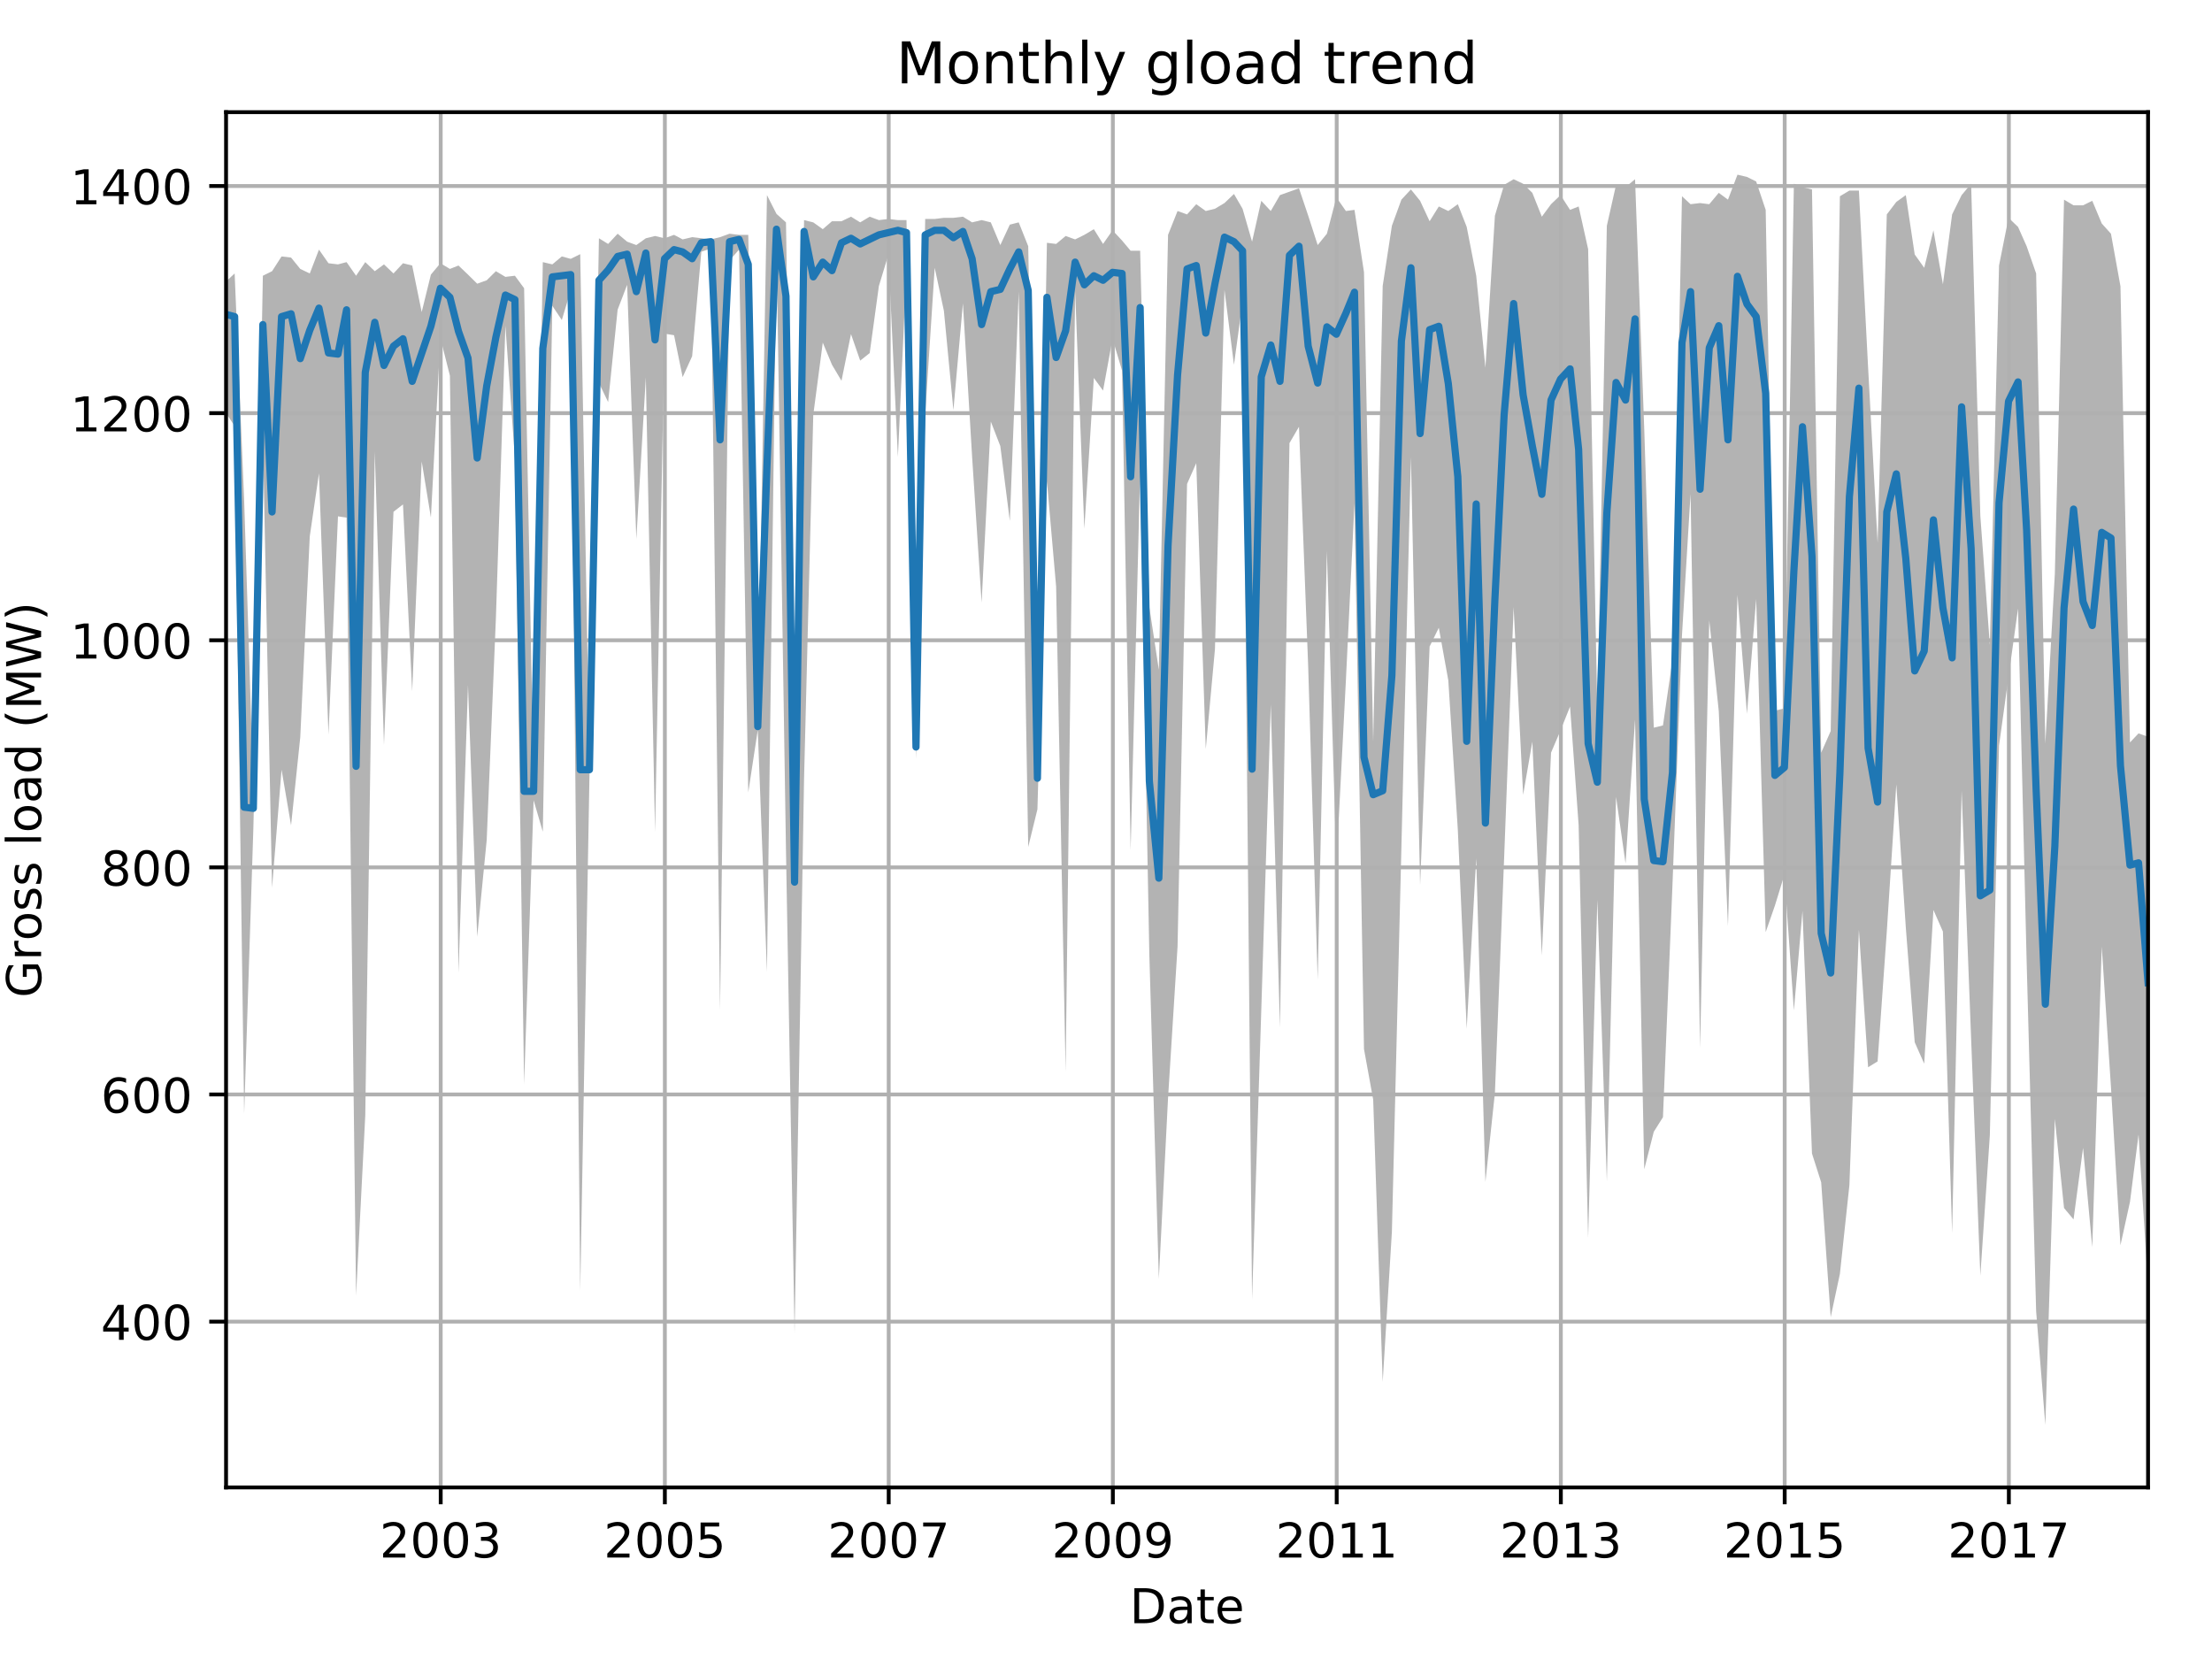 <?xml version="1.0" encoding="utf-8" standalone="no"?>
<!DOCTYPE svg PUBLIC "-//W3C//DTD SVG 1.1//EN"
  "http://www.w3.org/Graphics/SVG/1.1/DTD/svg11.dtd">
<!-- Created with matplotlib (http://matplotlib.org/) -->
<svg height="345.6pt" version="1.1" viewBox="0 0 460.8 345.6" width="460.8pt" xmlns="http://www.w3.org/2000/svg" xmlns:xlink="http://www.w3.org/1999/xlink">
 <defs>
  <style type="text/css">
*{stroke-linecap:butt;stroke-linejoin:round;}
  </style>
 </defs>
 <g id="figure_1">
  <g id="patch_1">
   <path d="M 0 345.6 
L 460.8 345.6 
L 460.8 0 
L 0 0 
z
" style="fill:none;"/>
  </g>
  <g id="axes_1">
   <g id="patch_2">
    <path d="M 47.092 309.863 
L 447.48 309.863 
L 447.48 23.365 
L 47.092 23.365 
z
" style="fill:none;"/>
   </g>
   <g id="PolyCollection_1">
    <path clip-path="url(#p72969f4c2b)" d="M 47.092 58.624 
L 47.092 86.065 
L 48.881 88.756 
L 50.861 232.023 
L 52.777 172.647 
L 54.758 91.122 
L 56.674 184.948 
L 58.654 160.345 
L 60.634 171.937 
L 62.551 153.574 
L 64.531 111.732 
L 66.447 98.603 
L 68.428 153.012 
L 70.408 107.563 
L 72.196 107.829 
L 74.177 269.873 
L 76.093 232.349 
L 78.073 94.108 
L 79.989 155.171 
L 81.97 106.617 
L 83.95 105.079 
L 85.866 144.023 
L 87.846 96.119 
L 89.763 107.799 
L 91.743 70.423 
L 93.723 78.259 
L 95.512 202.69 
L 97.492 142.722 
L 99.408 195.12 
L 101.389 175.012 
L 103.305 128.765 
L 105.285 67.85 
L 107.265 95.498 
L 109.182 225.873 
L 111.162 166.703 
L 113.078 173.268 
L 115.059 63.71 
L 117.039 66.667 
L 118.891 60.487 
L 120.871 268.927 
L 122.788 162.12 
L 124.768 79.767 
L 126.684 83.759 
L 128.665 64.509 
L 130.645 59.334 
L 132.561 112.294 
L 134.541 78.614 
L 136.458 173.356 
L 138.438 69.506 
L 140.418 69.831 
L 142.207 78.555 
L 144.187 74.208 
L 146.103 52.444 
L 148.083 51.764 
L 150 210.496 
L 151.98 54.248 
L 153.96 52.001 
L 155.877 165.077 
L 157.857 152.066 
L 159.773 202.453 
L 161.753 50.936 
L 163.734 177.141 
L 165.522 277.679 
L 167.502 162.12 
L 169.419 86.42 
L 171.399 71.369 
L 173.315 75.982 
L 175.296 79.323 
L 177.276 69.595 
L 179.192 75.124 
L 181.172 73.557 
L 183.089 59.571 
L 185.069 53.065 
L 187.049 95.173 
L 188.838 55.904 
L 190.818 158.098 
L 192.734 86.361 
L 194.714 55.786 
L 196.631 64.745 
L 198.611 85.444 
L 200.591 63.208 
L 202.508 95.143 
L 204.488 125.541 
L 206.404 87.81 
L 208.384 92.926 
L 210.365 108.539 
L 212.217 60.724 
L 214.197 176.432 
L 216.114 168.595 
L 218.094 100.259 
L 220.01 122.2 
L 221.99 223.271 
L 223.971 60.635 
L 225.887 110.165 
L 227.867 78.732 
L 229.784 81.364 
L 231.764 70.571 
L 233.744 77.194 
L 235.533 177.141 
L 237.513 98.219 
L 239.429 198.905 
L 241.409 266.413 
L 243.326 228.711 
L 245.306 197.19 
L 247.286 100.821 
L 249.202 96.474 
L 251.183 156.058 
L 253.099 135.211 
L 255.079 60.399 
L 257.059 75.982 
L 258.848 62.882 
L 260.828 270.671 
L 262.745 210.496 
L 264.725 146.743 
L 266.641 214.104 
L 268.621 92.305 
L 270.602 88.904 
L 272.518 138.818 
L 274.498 204.08 
L 276.415 114.748 
L 278.395 180.069 
L 280.375 141.716 
L 282.164 104.872 
L 284.144 218.539 
L 286.06 229.066 
L 288.04 287.852 
L 289.957 256.626 
L 291.937 176.52 
L 293.917 95.173 
L 295.833 184.356 
L 297.814 134.679 
L 299.73 130.775 
L 301.71 141.746 
L 303.69 172.854 
L 305.543 214.281 
L 307.523 178.797 
L 309.439 246.217 
L 311.42 227.647 
L 313.336 178.768 
L 315.316 126.488 
L 317.296 165.579 
L 319.213 154.491 
L 321.193 199.053 
L 323.109 156.797 
L 325.09 152.155 
L 327.07 147.187 
L 328.858 171.878 
L 330.839 257.897 
L 332.755 187.432 
L 334.735 246.069 
L 336.652 165.993 
L 338.632 179.862 
L 340.612 149.907 
L 342.528 243.585 
L 344.509 235.779 
L 346.425 232.733 
L 348.405 184.356 
L 350.385 132.343 
L 352.174 102.891 
L 354.154 218.303 
L 356.07 129.238 
L 358.051 148.133 
L 359.967 192.932 
L 361.947 123.915 
L 363.927 148.695 
L 365.844 124.773 
L 367.824 194.174 
L 369.74 188.674 
L 371.721 182.227 
L 373.701 210.496 
L 375.489 189.768 
L 377.47 240.303 
L 379.386 246.306 
L 381.366 274.368 
L 383.283 265.378 
L 385.263 246.897 
L 387.243 193.7 
L 389.159 222.324 
L 391.14 221.112 
L 393.056 194.026 
L 395.036 163.391 
L 397.016 193.227 
L 398.869 217.12 
L 400.849 221.585 
L 402.765 189.561 
L 404.746 194.055 
L 406.662 256.862 
L 408.642 164.692 
L 410.622 216.41 
L 412.539 265.733 
L 414.519 236.518 
L 416.435 155.319 
L 418.415 140.977 
L 420.396 126.754 
L 422.184 200.206 
L 424.165 273.155 
L 426.081 296.841 
L 428.061 233.088 
L 429.977 251.658 
L 431.958 254.023 
L 433.938 239.12 
L 435.854 259.819 
L 437.834 197.219 
L 439.751 226.435 
L 441.731 259.405 
L 443.711 250.386 
L 445.5 236.34 
L 447.48 268.04 
L 447.48 153.485 
L 447.48 153.485 
L 445.5 152.775 
L 443.711 154.668 
L 441.731 59.63 
L 439.751 48.689 
L 437.834 46.56 
L 435.854 41.829 
L 433.938 42.775 
L 431.958 42.775 
L 429.977 41.592 
L 428.061 119.539 
L 426.081 154.905 
L 424.165 56.968 
L 422.184 51.291 
L 420.396 47.269 
L 418.415 45.377 
L 416.435 55.313 
L 414.519 134.324 
L 412.539 107.474 
L 410.622 38.28 
L 408.642 40.646 
L 406.662 44.667 
L 404.746 59.216 
L 402.765 47.979 
L 400.849 55.786 
L 398.869 53.006 
L 397.016 40.646 
L 395.036 42.065 
L 393.056 44.667 
L 391.14 113.063 
L 389.159 76.544 
L 387.243 39.7 
L 385.263 39.7 
L 383.283 40.882 
L 381.366 152.302 
L 379.386 156.797 
L 377.47 39.463 
L 375.489 38.99 
L 373.701 38.28 
L 371.721 147.571 
L 369.74 148.044 
L 367.824 43.721 
L 365.844 37.807 
L 363.927 36.861 
L 361.947 36.388 
L 359.967 41.592 
L 358.051 40.173 
L 356.07 42.538 
L 354.154 42.302 
L 352.174 42.538 
L 350.385 40.882 
L 348.405 137.517 
L 346.425 151.12 
L 344.509 151.593 
L 342.528 89.407 
L 340.612 37.334 
L 338.632 38.99 
L 336.652 38.517 
L 334.735 47.033 
L 332.755 148.281 
L 330.839 51.912 
L 328.858 43.011 
L 327.07 43.721 
L 325.09 40.646 
L 323.109 42.538 
L 321.193 45.14 
L 319.213 40.173 
L 317.296 38.28 
L 315.316 37.334 
L 313.336 38.517 
L 311.42 44.904 
L 309.439 76.603 
L 307.523 57.442 
L 305.543 47.269 
L 303.69 42.538 
L 301.71 43.958 
L 299.73 43.011 
L 297.814 46.087 
L 295.833 41.829 
L 293.917 39.463 
L 291.937 41.592 
L 289.957 47.033 
L 288.04 59.571 
L 286.06 154.431 
L 284.144 56.702 
L 282.164 43.721 
L 280.375 43.958 
L 278.395 41.119 
L 276.415 48.689 
L 274.498 51.054 
L 272.518 44.904 
L 270.602 39.226 
L 268.621 39.936 
L 266.641 40.646 
L 264.725 43.958 
L 262.745 41.829 
L 260.828 50.345 
L 258.848 43.485 
L 257.059 40.409 
L 255.079 42.302 
L 253.099 43.485 
L 251.183 43.958 
L 249.202 42.538 
L 247.286 44.667 
L 245.306 43.958 
L 243.326 48.925 
L 241.409 139.528 
L 239.429 126.517 
L 237.513 52.237 
L 235.533 52.237 
L 233.744 50.108 
L 231.764 47.979 
L 229.784 50.818 
L 227.867 47.743 
L 225.887 48.925 
L 223.971 49.872 
L 221.99 49.162 
L 220.01 50.818 
L 218.094 50.581 
L 216.114 155.644 
L 214.197 51.291 
L 212.217 46.323 
L 210.365 46.796 
L 208.384 51.054 
L 206.404 46.323 
L 204.488 45.85 
L 202.508 46.323 
L 200.591 45.14 
L 198.611 45.377 
L 196.631 45.377 
L 194.714 45.614 
L 192.734 45.614 
L 190.818 153.13 
L 188.838 45.85 
L 187.049 45.85 
L 185.069 45.614 
L 183.089 45.85 
L 181.172 45.14 
L 179.192 46.323 
L 177.276 45.14 
L 175.296 46.087 
L 173.315 46.087 
L 171.399 47.743 
L 169.419 46.323 
L 167.502 45.85 
L 165.522 154.905 
L 163.734 46.323 
L 161.753 44.549 
L 159.773 40.646 
L 157.857 150.646 
L 155.877 48.925 
L 153.96 48.925 
L 151.98 48.689 
L 150 49.399 
L 148.083 49.872 
L 146.103 49.635 
L 144.187 49.399 
L 142.207 49.872 
L 140.418 48.925 
L 138.438 49.635 
L 136.458 49.162 
L 134.541 49.635 
L 132.561 51.054 
L 130.645 50.345 
L 128.665 48.689 
L 126.684 50.818 
L 124.768 49.635 
L 122.788 158.571 
L 120.871 52.947 
L 118.891 53.923 
L 117.039 53.42 
L 115.059 55.076 
L 113.078 54.603 
L 111.162 162.977 
L 109.182 60.044 
L 107.265 57.442 
L 105.285 57.678 
L 103.305 56.495 
L 101.389 58.388 
L 99.408 59.098 
L 97.492 57.205 
L 95.512 55.313 
L 93.723 56.022 
L 91.743 54.839 
L 89.763 57.205 
L 87.846 65.012 
L 85.866 55.313 
L 83.95 54.839 
L 81.97 56.968 
L 79.989 55.076 
L 78.073 56.495 
L 76.093 54.603 
L 74.177 57.442 
L 72.196 54.603 
L 70.408 55.076 
L 68.428 54.839 
L 66.447 52.001 
L 64.531 56.968 
L 62.551 56.022 
L 60.634 53.657 
L 58.654 53.42 
L 56.674 56.495 
L 54.758 57.442 
L 52.777 164.13 
L 50.861 104.281 
L 48.881 56.968 
L 47.092 58.624 
z
" style="fill:#808080;fill-opacity:0.6;"/>
   </g>
   <g id="matplotlib.axis_1">
    <g id="xtick_1">
     <g id="line2d_1">
      <path clip-path="url(#p72969f4c2b)" d="M 91.807 309.863 
L 91.807 23.365 
" style="fill:none;stroke:#b0b0b0;stroke-linecap:square;stroke-width:0.8;"/>
     </g>
     <g id="line2d_2">
      <defs>
       <path d="M 0 0 
L 0 3.5 
" id="mf5125b8029" style="stroke:#000000;stroke-width:0.8;"/>
      </defs>
      <g>
       <use style="stroke:#000000;stroke-width:0.8;" x="91.807" xlink:href="#mf5125b8029" y="309.863"/>
      </g>
     </g>
     <g id="text_1">
      <!-- 2003 -->
      <defs>
       <path d="M 19.188 8.297 
L 53.609 8.297 
L 53.609 0 
L 7.328 0 
L 7.328 8.297 
Q 12.938 14.109 22.625 23.891 
Q 32.328 33.688 34.812 36.531 
Q 39.547 41.844 41.422 45.531 
Q 43.312 49.219 43.312 52.781 
Q 43.312 58.594 39.234 62.25 
Q 35.156 65.922 28.609 65.922 
Q 23.969 65.922 18.812 64.312 
Q 13.672 62.703 7.812 59.422 
L 7.812 69.391 
Q 13.766 71.781 18.938 73 
Q 24.125 74.219 28.422 74.219 
Q 39.75 74.219 46.484 68.547 
Q 53.219 62.891 53.219 53.422 
Q 53.219 48.922 51.531 44.891 
Q 49.859 40.875 45.406 35.406 
Q 44.188 33.984 37.641 27.219 
Q 31.109 20.453 19.188 8.297 
z
" id="DejaVuSans-32"/>
       <path d="M 31.781 66.406 
Q 24.172 66.406 20.328 58.906 
Q 16.5 51.422 16.5 36.375 
Q 16.5 21.391 20.328 13.891 
Q 24.172 6.391 31.781 6.391 
Q 39.453 6.391 43.281 13.891 
Q 47.125 21.391 47.125 36.375 
Q 47.125 51.422 43.281 58.906 
Q 39.453 66.406 31.781 66.406 
z
M 31.781 74.219 
Q 44.047 74.219 50.516 64.516 
Q 56.984 54.828 56.984 36.375 
Q 56.984 17.969 50.516 8.266 
Q 44.047 -1.422 31.781 -1.422 
Q 19.531 -1.422 13.062 8.266 
Q 6.594 17.969 6.594 36.375 
Q 6.594 54.828 13.062 64.516 
Q 19.531 74.219 31.781 74.219 
z
" id="DejaVuSans-30"/>
       <path d="M 40.578 39.312 
Q 47.656 37.797 51.625 33 
Q 55.609 28.219 55.609 21.188 
Q 55.609 10.406 48.188 4.484 
Q 40.766 -1.422 27.094 -1.422 
Q 22.516 -1.422 17.656 -0.516 
Q 12.797 0.391 7.625 2.203 
L 7.625 11.719 
Q 11.719 9.328 16.594 8.109 
Q 21.484 6.891 26.812 6.891 
Q 36.078 6.891 40.938 10.547 
Q 45.797 14.203 45.797 21.188 
Q 45.797 27.641 41.281 31.266 
Q 36.766 34.906 28.719 34.906 
L 20.219 34.906 
L 20.219 43.016 
L 29.109 43.016 
Q 36.375 43.016 40.234 45.922 
Q 44.094 48.828 44.094 54.297 
Q 44.094 59.906 40.109 62.906 
Q 36.141 65.922 28.719 65.922 
Q 24.656 65.922 20.016 65.031 
Q 15.375 64.156 9.812 62.312 
L 9.812 71.094 
Q 15.438 72.656 20.344 73.438 
Q 25.25 74.219 29.594 74.219 
Q 40.828 74.219 47.359 69.109 
Q 53.906 64.016 53.906 55.328 
Q 53.906 49.266 50.438 45.094 
Q 46.969 40.922 40.578 39.312 
z
" id="DejaVuSans-33"/>
      </defs>
      <g transform="translate(79.082 324.462)scale(0.1 -0.1)">
       <use xlink:href="#DejaVuSans-32"/>
       <use x="63.623" xlink:href="#DejaVuSans-30"/>
       <use x="127.246" xlink:href="#DejaVuSans-30"/>
       <use x="190.869" xlink:href="#DejaVuSans-33"/>
      </g>
     </g>
    </g>
    <g id="xtick_2">
     <g id="line2d_3">
      <path clip-path="url(#p72969f4c2b)" d="M 138.502 309.863 
L 138.502 23.365 
" style="fill:none;stroke:#b0b0b0;stroke-linecap:square;stroke-width:0.8;"/>
     </g>
     <g id="line2d_4">
      <g>
       <use style="stroke:#000000;stroke-width:0.8;" x="138.502" xlink:href="#mf5125b8029" y="309.863"/>
      </g>
     </g>
     <g id="text_2">
      <!-- 2005 -->
      <defs>
       <path d="M 10.797 72.906 
L 49.516 72.906 
L 49.516 64.594 
L 19.828 64.594 
L 19.828 46.734 
Q 21.969 47.469 24.109 47.828 
Q 26.266 48.188 28.422 48.188 
Q 40.625 48.188 47.75 41.5 
Q 54.891 34.812 54.891 23.391 
Q 54.891 11.625 47.562 5.094 
Q 40.234 -1.422 26.906 -1.422 
Q 22.312 -1.422 17.547 -0.641 
Q 12.797 0.141 7.719 1.703 
L 7.719 11.625 
Q 12.109 9.234 16.797 8.062 
Q 21.484 6.891 26.703 6.891 
Q 35.156 6.891 40.078 11.328 
Q 45.016 15.766 45.016 23.391 
Q 45.016 31 40.078 35.438 
Q 35.156 39.891 26.703 39.891 
Q 22.75 39.891 18.812 39.016 
Q 14.891 38.141 10.797 36.281 
z
" id="DejaVuSans-35"/>
      </defs>
      <g transform="translate(125.777 324.462)scale(0.1 -0.1)">
       <use xlink:href="#DejaVuSans-32"/>
       <use x="63.623" xlink:href="#DejaVuSans-30"/>
       <use x="127.246" xlink:href="#DejaVuSans-30"/>
       <use x="190.869" xlink:href="#DejaVuSans-35"/>
      </g>
     </g>
    </g>
    <g id="xtick_3">
     <g id="line2d_5">
      <path clip-path="url(#p72969f4c2b)" d="M 185.133 309.863 
L 185.133 23.365 
" style="fill:none;stroke:#b0b0b0;stroke-linecap:square;stroke-width:0.8;"/>
     </g>
     <g id="line2d_6">
      <g>
       <use style="stroke:#000000;stroke-width:0.8;" x="185.133" xlink:href="#mf5125b8029" y="309.863"/>
      </g>
     </g>
     <g id="text_3">
      <!-- 2007 -->
      <defs>
       <path d="M 8.203 72.906 
L 55.078 72.906 
L 55.078 68.703 
L 28.609 0 
L 18.312 0 
L 43.219 64.594 
L 8.203 64.594 
z
" id="DejaVuSans-37"/>
      </defs>
      <g transform="translate(172.408 324.462)scale(0.1 -0.1)">
       <use xlink:href="#DejaVuSans-32"/>
       <use x="63.623" xlink:href="#DejaVuSans-30"/>
       <use x="127.246" xlink:href="#DejaVuSans-30"/>
       <use x="190.869" xlink:href="#DejaVuSans-37"/>
      </g>
     </g>
    </g>
    <g id="xtick_4">
     <g id="line2d_7">
      <path clip-path="url(#p72969f4c2b)" d="M 231.828 309.863 
L 231.828 23.365 
" style="fill:none;stroke:#b0b0b0;stroke-linecap:square;stroke-width:0.8;"/>
     </g>
     <g id="line2d_8">
      <g>
       <use style="stroke:#000000;stroke-width:0.8;" x="231.828" xlink:href="#mf5125b8029" y="309.863"/>
      </g>
     </g>
     <g id="text_4">
      <!-- 2009 -->
      <defs>
       <path d="M 10.984 1.516 
L 10.984 10.5 
Q 14.703 8.734 18.5 7.812 
Q 22.312 6.891 25.984 6.891 
Q 35.75 6.891 40.891 13.453 
Q 46.047 20.016 46.781 33.406 
Q 43.953 29.203 39.594 26.953 
Q 35.25 24.703 29.984 24.703 
Q 19.047 24.703 12.672 31.312 
Q 6.297 37.938 6.297 49.422 
Q 6.297 60.641 12.938 67.422 
Q 19.578 74.219 30.609 74.219 
Q 43.266 74.219 49.922 64.516 
Q 56.594 54.828 56.594 36.375 
Q 56.594 19.141 48.406 8.859 
Q 40.234 -1.422 26.422 -1.422 
Q 22.703 -1.422 18.891 -0.688 
Q 15.094 0.047 10.984 1.516 
z
M 30.609 32.422 
Q 37.25 32.422 41.125 36.953 
Q 45.016 41.5 45.016 49.422 
Q 45.016 57.281 41.125 61.844 
Q 37.25 66.406 30.609 66.406 
Q 23.969 66.406 20.094 61.844 
Q 16.219 57.281 16.219 49.422 
Q 16.219 41.5 20.094 36.953 
Q 23.969 32.422 30.609 32.422 
z
" id="DejaVuSans-39"/>
      </defs>
      <g transform="translate(219.103 324.462)scale(0.1 -0.1)">
       <use xlink:href="#DejaVuSans-32"/>
       <use x="63.623" xlink:href="#DejaVuSans-30"/>
       <use x="127.246" xlink:href="#DejaVuSans-30"/>
       <use x="190.869" xlink:href="#DejaVuSans-39"/>
      </g>
     </g>
    </g>
    <g id="xtick_5">
     <g id="line2d_9">
      <path clip-path="url(#p72969f4c2b)" d="M 278.459 309.863 
L 278.459 23.365 
" style="fill:none;stroke:#b0b0b0;stroke-linecap:square;stroke-width:0.8;"/>
     </g>
     <g id="line2d_10">
      <g>
       <use style="stroke:#000000;stroke-width:0.8;" x="278.459" xlink:href="#mf5125b8029" y="309.863"/>
      </g>
     </g>
     <g id="text_5">
      <!-- 2011 -->
      <defs>
       <path d="M 12.406 8.297 
L 28.516 8.297 
L 28.516 63.922 
L 10.984 60.406 
L 10.984 69.391 
L 28.422 72.906 
L 38.281 72.906 
L 38.281 8.297 
L 54.391 8.297 
L 54.391 0 
L 12.406 0 
z
" id="DejaVuSans-31"/>
      </defs>
      <g transform="translate(265.734 324.462)scale(0.1 -0.1)">
       <use xlink:href="#DejaVuSans-32"/>
       <use x="63.623" xlink:href="#DejaVuSans-30"/>
       <use x="127.246" xlink:href="#DejaVuSans-31"/>
       <use x="190.869" xlink:href="#DejaVuSans-31"/>
      </g>
     </g>
    </g>
    <g id="xtick_6">
     <g id="line2d_11">
      <path clip-path="url(#p72969f4c2b)" d="M 325.153 309.863 
L 325.153 23.365 
" style="fill:none;stroke:#b0b0b0;stroke-linecap:square;stroke-width:0.8;"/>
     </g>
     <g id="line2d_12">
      <g>
       <use style="stroke:#000000;stroke-width:0.8;" x="325.153" xlink:href="#mf5125b8029" y="309.863"/>
      </g>
     </g>
     <g id="text_6">
      <!-- 2013 -->
      <g transform="translate(312.428 324.462)scale(0.1 -0.1)">
       <use xlink:href="#DejaVuSans-32"/>
       <use x="63.623" xlink:href="#DejaVuSans-30"/>
       <use x="127.246" xlink:href="#DejaVuSans-31"/>
       <use x="190.869" xlink:href="#DejaVuSans-33"/>
      </g>
     </g>
    </g>
    <g id="xtick_7">
     <g id="line2d_13">
      <path clip-path="url(#p72969f4c2b)" d="M 371.784 309.863 
L 371.784 23.365 
" style="fill:none;stroke:#b0b0b0;stroke-linecap:square;stroke-width:0.8;"/>
     </g>
     <g id="line2d_14">
      <g>
       <use style="stroke:#000000;stroke-width:0.8;" x="371.784" xlink:href="#mf5125b8029" y="309.863"/>
      </g>
     </g>
     <g id="text_7">
      <!-- 2015 -->
      <g transform="translate(359.059 324.462)scale(0.1 -0.1)">
       <use xlink:href="#DejaVuSans-32"/>
       <use x="63.623" xlink:href="#DejaVuSans-30"/>
       <use x="127.246" xlink:href="#DejaVuSans-31"/>
       <use x="190.869" xlink:href="#DejaVuSans-35"/>
      </g>
     </g>
    </g>
    <g id="xtick_8">
     <g id="line2d_15">
      <path clip-path="url(#p72969f4c2b)" d="M 418.479 309.863 
L 418.479 23.365 
" style="fill:none;stroke:#b0b0b0;stroke-linecap:square;stroke-width:0.8;"/>
     </g>
     <g id="line2d_16">
      <g>
       <use style="stroke:#000000;stroke-width:0.8;" x="418.479" xlink:href="#mf5125b8029" y="309.863"/>
      </g>
     </g>
     <g id="text_8">
      <!-- 2017 -->
      <g transform="translate(405.754 324.462)scale(0.1 -0.1)">
       <use xlink:href="#DejaVuSans-32"/>
       <use x="63.623" xlink:href="#DejaVuSans-30"/>
       <use x="127.246" xlink:href="#DejaVuSans-31"/>
       <use x="190.869" xlink:href="#DejaVuSans-37"/>
      </g>
     </g>
    </g>
    <g id="text_9">
     <!-- Date -->
     <defs>
      <path d="M 19.672 64.797 
L 19.672 8.109 
L 31.594 8.109 
Q 46.688 8.109 53.688 14.938 
Q 60.688 21.781 60.688 36.531 
Q 60.688 51.172 53.688 57.984 
Q 46.688 64.797 31.594 64.797 
z
M 9.812 72.906 
L 30.078 72.906 
Q 51.266 72.906 61.172 64.094 
Q 71.094 55.281 71.094 36.531 
Q 71.094 17.672 61.125 8.828 
Q 51.172 0 30.078 0 
L 9.812 0 
z
" id="DejaVuSans-44"/>
      <path d="M 34.281 27.484 
Q 23.391 27.484 19.188 25 
Q 14.984 22.516 14.984 16.5 
Q 14.984 11.719 18.141 8.906 
Q 21.297 6.109 26.703 6.109 
Q 34.188 6.109 38.703 11.406 
Q 43.219 16.703 43.219 25.484 
L 43.219 27.484 
z
M 52.203 31.203 
L 52.203 0 
L 43.219 0 
L 43.219 8.297 
Q 40.141 3.328 35.547 0.953 
Q 30.953 -1.422 24.312 -1.422 
Q 15.922 -1.422 10.953 3.297 
Q 6 8.016 6 15.922 
Q 6 25.141 12.172 29.828 
Q 18.359 34.516 30.609 34.516 
L 43.219 34.516 
L 43.219 35.406 
Q 43.219 41.609 39.141 45 
Q 35.062 48.391 27.688 48.391 
Q 23 48.391 18.547 47.266 
Q 14.109 46.141 10.016 43.891 
L 10.016 52.203 
Q 14.938 54.109 19.578 55.047 
Q 24.219 56 28.609 56 
Q 40.484 56 46.344 49.844 
Q 52.203 43.703 52.203 31.203 
z
" id="DejaVuSans-61"/>
      <path d="M 18.312 70.219 
L 18.312 54.688 
L 36.812 54.688 
L 36.812 47.703 
L 18.312 47.703 
L 18.312 18.016 
Q 18.312 11.328 20.141 9.422 
Q 21.969 7.516 27.594 7.516 
L 36.812 7.516 
L 36.812 0 
L 27.594 0 
Q 17.188 0 13.234 3.875 
Q 9.281 7.766 9.281 18.016 
L 9.281 47.703 
L 2.688 47.703 
L 2.688 54.688 
L 9.281 54.688 
L 9.281 70.219 
z
" id="DejaVuSans-74"/>
      <path d="M 56.203 29.594 
L 56.203 25.203 
L 14.891 25.203 
Q 15.484 15.922 20.484 11.062 
Q 25.484 6.203 34.422 6.203 
Q 39.594 6.203 44.453 7.469 
Q 49.312 8.734 54.109 11.281 
L 54.109 2.781 
Q 49.266 0.734 44.188 -0.344 
Q 39.109 -1.422 33.891 -1.422 
Q 20.797 -1.422 13.156 6.188 
Q 5.516 13.812 5.516 26.812 
Q 5.516 40.234 12.766 48.109 
Q 20.016 56 32.328 56 
Q 43.359 56 49.781 48.891 
Q 56.203 41.797 56.203 29.594 
z
M 47.219 32.234 
Q 47.125 39.594 43.094 43.984 
Q 39.062 48.391 32.422 48.391 
Q 24.906 48.391 20.391 44.141 
Q 15.875 39.891 15.188 32.172 
z
" id="DejaVuSans-65"/>
     </defs>
     <g transform="translate(235.335 338.14)scale(0.1 -0.1)">
      <use xlink:href="#DejaVuSans-44"/>
      <use x="77.002" xlink:href="#DejaVuSans-61"/>
      <use x="138.281" xlink:href="#DejaVuSans-74"/>
      <use x="177.49" xlink:href="#DejaVuSans-65"/>
     </g>
    </g>
   </g>
   <g id="matplotlib.axis_2">
    <g id="ytick_1">
     <g id="line2d_17">
      <path clip-path="url(#p72969f4c2b)" d="M 47.092 275.314 
L 447.48 275.314 
" style="fill:none;stroke:#b0b0b0;stroke-linecap:square;stroke-width:0.8;"/>
     </g>
     <g id="line2d_18">
      <defs>
       <path d="M 0 0 
L -3.5 0 
" id="m0695dc6920" style="stroke:#000000;stroke-width:0.8;"/>
      </defs>
      <g>
       <use style="stroke:#000000;stroke-width:0.8;" x="47.092" xlink:href="#m0695dc6920" y="275.314"/>
      </g>
     </g>
     <g id="text_10">
      <!-- 400 -->
      <defs>
       <path d="M 37.797 64.312 
L 12.891 25.391 
L 37.797 25.391 
z
M 35.203 72.906 
L 47.609 72.906 
L 47.609 25.391 
L 58.016 25.391 
L 58.016 17.188 
L 47.609 17.188 
L 47.609 0 
L 37.797 0 
L 37.797 17.188 
L 4.891 17.188 
L 4.891 26.703 
z
" id="DejaVuSans-34"/>
      </defs>
      <g transform="translate(21.005 279.113)scale(0.1 -0.1)">
       <use xlink:href="#DejaVuSans-34"/>
       <use x="63.623" xlink:href="#DejaVuSans-30"/>
       <use x="127.246" xlink:href="#DejaVuSans-30"/>
      </g>
     </g>
    </g>
    <g id="ytick_2">
     <g id="line2d_19">
      <path clip-path="url(#p72969f4c2b)" d="M 47.092 228.002 
L 447.48 228.002 
" style="fill:none;stroke:#b0b0b0;stroke-linecap:square;stroke-width:0.8;"/>
     </g>
     <g id="line2d_20">
      <g>
       <use style="stroke:#000000;stroke-width:0.8;" x="47.092" xlink:href="#m0695dc6920" y="228.002"/>
      </g>
     </g>
     <g id="text_11">
      <!-- 600 -->
      <defs>
       <path d="M 33.016 40.375 
Q 26.375 40.375 22.484 35.828 
Q 18.609 31.297 18.609 23.391 
Q 18.609 15.531 22.484 10.953 
Q 26.375 6.391 33.016 6.391 
Q 39.656 6.391 43.531 10.953 
Q 47.406 15.531 47.406 23.391 
Q 47.406 31.297 43.531 35.828 
Q 39.656 40.375 33.016 40.375 
z
M 52.594 71.297 
L 52.594 62.312 
Q 48.875 64.062 45.094 64.984 
Q 41.312 65.922 37.594 65.922 
Q 27.828 65.922 22.672 59.328 
Q 17.531 52.734 16.797 39.406 
Q 19.672 43.656 24.016 45.922 
Q 28.375 48.188 33.594 48.188 
Q 44.578 48.188 50.953 41.516 
Q 57.328 34.859 57.328 23.391 
Q 57.328 12.156 50.688 5.359 
Q 44.047 -1.422 33.016 -1.422 
Q 20.359 -1.422 13.672 8.266 
Q 6.984 17.969 6.984 36.375 
Q 6.984 53.656 15.188 63.938 
Q 23.391 74.219 37.203 74.219 
Q 40.922 74.219 44.703 73.484 
Q 48.484 72.75 52.594 71.297 
z
" id="DejaVuSans-36"/>
      </defs>
      <g transform="translate(21.005 231.801)scale(0.1 -0.1)">
       <use xlink:href="#DejaVuSans-36"/>
       <use x="63.623" xlink:href="#DejaVuSans-30"/>
       <use x="127.246" xlink:href="#DejaVuSans-30"/>
      </g>
     </g>
    </g>
    <g id="ytick_3">
     <g id="line2d_21">
      <path clip-path="url(#p72969f4c2b)" d="M 47.092 180.69 
L 447.48 180.69 
" style="fill:none;stroke:#b0b0b0;stroke-linecap:square;stroke-width:0.8;"/>
     </g>
     <g id="line2d_22">
      <g>
       <use style="stroke:#000000;stroke-width:0.8;" x="47.092" xlink:href="#m0695dc6920" y="180.69"/>
      </g>
     </g>
     <g id="text_12">
      <!-- 800 -->
      <defs>
       <path d="M 31.781 34.625 
Q 24.75 34.625 20.719 30.859 
Q 16.703 27.094 16.703 20.516 
Q 16.703 13.922 20.719 10.156 
Q 24.75 6.391 31.781 6.391 
Q 38.812 6.391 42.859 10.172 
Q 46.922 13.969 46.922 20.516 
Q 46.922 27.094 42.891 30.859 
Q 38.875 34.625 31.781 34.625 
z
M 21.922 38.812 
Q 15.578 40.375 12.031 44.719 
Q 8.5 49.078 8.5 55.328 
Q 8.5 64.062 14.719 69.141 
Q 20.953 74.219 31.781 74.219 
Q 42.672 74.219 48.875 69.141 
Q 55.078 64.062 55.078 55.328 
Q 55.078 49.078 51.531 44.719 
Q 48 40.375 41.703 38.812 
Q 48.828 37.156 52.797 32.312 
Q 56.781 27.484 56.781 20.516 
Q 56.781 9.906 50.312 4.234 
Q 43.844 -1.422 31.781 -1.422 
Q 19.734 -1.422 13.25 4.234 
Q 6.781 9.906 6.781 20.516 
Q 6.781 27.484 10.781 32.312 
Q 14.797 37.156 21.922 38.812 
z
M 18.312 54.391 
Q 18.312 48.734 21.844 45.562 
Q 25.391 42.391 31.781 42.391 
Q 38.141 42.391 41.719 45.562 
Q 45.312 48.734 45.312 54.391 
Q 45.312 60.062 41.719 63.234 
Q 38.141 66.406 31.781 66.406 
Q 25.391 66.406 21.844 63.234 
Q 18.312 60.062 18.312 54.391 
z
" id="DejaVuSans-38"/>
      </defs>
      <g transform="translate(21.005 184.489)scale(0.1 -0.1)">
       <use xlink:href="#DejaVuSans-38"/>
       <use x="63.623" xlink:href="#DejaVuSans-30"/>
       <use x="127.246" xlink:href="#DejaVuSans-30"/>
      </g>
     </g>
    </g>
    <g id="ytick_4">
     <g id="line2d_23">
      <path clip-path="url(#p72969f4c2b)" d="M 47.092 133.378 
L 447.48 133.378 
" style="fill:none;stroke:#b0b0b0;stroke-linecap:square;stroke-width:0.8;"/>
     </g>
     <g id="line2d_24">
      <g>
       <use style="stroke:#000000;stroke-width:0.8;" x="47.092" xlink:href="#m0695dc6920" y="133.378"/>
      </g>
     </g>
     <g id="text_13">
      <!-- 1000 -->
      <g transform="translate(14.642 137.177)scale(0.1 -0.1)">
       <use xlink:href="#DejaVuSans-31"/>
       <use x="63.623" xlink:href="#DejaVuSans-30"/>
       <use x="127.246" xlink:href="#DejaVuSans-30"/>
       <use x="190.869" xlink:href="#DejaVuSans-30"/>
      </g>
     </g>
    </g>
    <g id="ytick_5">
     <g id="line2d_25">
      <path clip-path="url(#p72969f4c2b)" d="M 47.092 86.065 
L 447.48 86.065 
" style="fill:none;stroke:#b0b0b0;stroke-linecap:square;stroke-width:0.8;"/>
     </g>
     <g id="line2d_26">
      <g>
       <use style="stroke:#000000;stroke-width:0.8;" x="47.092" xlink:href="#m0695dc6920" y="86.065"/>
      </g>
     </g>
     <g id="text_14">
      <!-- 1200 -->
      <g transform="translate(14.642 89.865)scale(0.1 -0.1)">
       <use xlink:href="#DejaVuSans-31"/>
       <use x="63.623" xlink:href="#DejaVuSans-32"/>
       <use x="127.246" xlink:href="#DejaVuSans-30"/>
       <use x="190.869" xlink:href="#DejaVuSans-30"/>
      </g>
     </g>
    </g>
    <g id="ytick_6">
     <g id="line2d_27">
      <path clip-path="url(#p72969f4c2b)" d="M 47.092 38.753 
L 447.48 38.753 
" style="fill:none;stroke:#b0b0b0;stroke-linecap:square;stroke-width:0.8;"/>
     </g>
     <g id="line2d_28">
      <g>
       <use style="stroke:#000000;stroke-width:0.8;" x="47.092" xlink:href="#m0695dc6920" y="38.753"/>
      </g>
     </g>
     <g id="text_15">
      <!-- 1400 -->
      <g transform="translate(14.642 42.553)scale(0.1 -0.1)">
       <use xlink:href="#DejaVuSans-31"/>
       <use x="63.623" xlink:href="#DejaVuSans-34"/>
       <use x="127.246" xlink:href="#DejaVuSans-30"/>
       <use x="190.869" xlink:href="#DejaVuSans-30"/>
      </g>
     </g>
    </g>
    <g id="text_16">
     <!-- Gross load (MW) -->
     <defs>
      <path d="M 59.516 10.406 
L 59.516 29.984 
L 43.406 29.984 
L 43.406 38.094 
L 69.281 38.094 
L 69.281 6.781 
Q 63.578 2.734 56.688 0.656 
Q 49.812 -1.422 42 -1.422 
Q 24.906 -1.422 15.25 8.562 
Q 5.609 18.562 5.609 36.375 
Q 5.609 54.25 15.25 64.234 
Q 24.906 74.219 42 74.219 
Q 49.125 74.219 55.547 72.453 
Q 61.969 70.703 67.391 67.281 
L 67.391 56.781 
Q 61.922 61.422 55.766 63.766 
Q 49.609 66.109 42.828 66.109 
Q 29.438 66.109 22.719 58.641 
Q 16.016 51.172 16.016 36.375 
Q 16.016 21.625 22.719 14.156 
Q 29.438 6.688 42.828 6.688 
Q 48.047 6.688 52.141 7.594 
Q 56.25 8.5 59.516 10.406 
z
" id="DejaVuSans-47"/>
      <path d="M 41.109 46.297 
Q 39.594 47.172 37.812 47.578 
Q 36.031 48 33.891 48 
Q 26.266 48 22.188 43.047 
Q 18.109 38.094 18.109 28.812 
L 18.109 0 
L 9.078 0 
L 9.078 54.688 
L 18.109 54.688 
L 18.109 46.188 
Q 20.953 51.172 25.484 53.578 
Q 30.031 56 36.531 56 
Q 37.453 56 38.578 55.875 
Q 39.703 55.766 41.062 55.516 
z
" id="DejaVuSans-72"/>
      <path d="M 30.609 48.391 
Q 23.391 48.391 19.188 42.75 
Q 14.984 37.109 14.984 27.297 
Q 14.984 17.484 19.156 11.844 
Q 23.344 6.203 30.609 6.203 
Q 37.797 6.203 41.984 11.859 
Q 46.188 17.531 46.188 27.297 
Q 46.188 37.016 41.984 42.703 
Q 37.797 48.391 30.609 48.391 
z
M 30.609 56 
Q 42.328 56 49.016 48.375 
Q 55.719 40.766 55.719 27.297 
Q 55.719 13.875 49.016 6.219 
Q 42.328 -1.422 30.609 -1.422 
Q 18.844 -1.422 12.172 6.219 
Q 5.516 13.875 5.516 27.297 
Q 5.516 40.766 12.172 48.375 
Q 18.844 56 30.609 56 
z
" id="DejaVuSans-6f"/>
      <path d="M 44.281 53.078 
L 44.281 44.578 
Q 40.484 46.531 36.375 47.5 
Q 32.281 48.484 27.875 48.484 
Q 21.188 48.484 17.844 46.438 
Q 14.5 44.391 14.5 40.281 
Q 14.5 37.156 16.891 35.375 
Q 19.281 33.594 26.516 31.984 
L 29.594 31.297 
Q 39.156 29.25 43.188 25.516 
Q 47.219 21.781 47.219 15.094 
Q 47.219 7.469 41.188 3.016 
Q 35.156 -1.422 24.609 -1.422 
Q 20.219 -1.422 15.453 -0.562 
Q 10.688 0.297 5.422 2 
L 5.422 11.281 
Q 10.406 8.688 15.234 7.391 
Q 20.062 6.109 24.812 6.109 
Q 31.156 6.109 34.562 8.281 
Q 37.984 10.453 37.984 14.406 
Q 37.984 18.062 35.516 20.016 
Q 33.062 21.969 24.703 23.781 
L 21.578 24.516 
Q 13.234 26.266 9.516 29.906 
Q 5.812 33.547 5.812 39.891 
Q 5.812 47.609 11.281 51.797 
Q 16.75 56 26.812 56 
Q 31.781 56 36.172 55.266 
Q 40.578 54.547 44.281 53.078 
z
" id="DejaVuSans-73"/>
      <path id="DejaVuSans-20"/>
      <path d="M 9.422 75.984 
L 18.406 75.984 
L 18.406 0 
L 9.422 0 
z
" id="DejaVuSans-6c"/>
      <path d="M 45.406 46.391 
L 45.406 75.984 
L 54.391 75.984 
L 54.391 0 
L 45.406 0 
L 45.406 8.203 
Q 42.578 3.328 38.25 0.953 
Q 33.938 -1.422 27.875 -1.422 
Q 17.969 -1.422 11.734 6.484 
Q 5.516 14.406 5.516 27.297 
Q 5.516 40.188 11.734 48.094 
Q 17.969 56 27.875 56 
Q 33.938 56 38.25 53.625 
Q 42.578 51.266 45.406 46.391 
z
M 14.797 27.297 
Q 14.797 17.391 18.875 11.75 
Q 22.953 6.109 30.078 6.109 
Q 37.203 6.109 41.297 11.75 
Q 45.406 17.391 45.406 27.297 
Q 45.406 37.203 41.297 42.844 
Q 37.203 48.484 30.078 48.484 
Q 22.953 48.484 18.875 42.844 
Q 14.797 37.203 14.797 27.297 
z
" id="DejaVuSans-64"/>
      <path d="M 31 75.875 
Q 24.469 64.656 21.281 53.656 
Q 18.109 42.672 18.109 31.391 
Q 18.109 20.125 21.312 9.062 
Q 24.516 -2 31 -13.188 
L 23.188 -13.188 
Q 15.875 -1.703 12.234 9.375 
Q 8.594 20.453 8.594 31.391 
Q 8.594 42.281 12.203 53.312 
Q 15.828 64.359 23.188 75.875 
z
" id="DejaVuSans-28"/>
      <path d="M 9.812 72.906 
L 24.516 72.906 
L 43.109 23.297 
L 61.812 72.906 
L 76.516 72.906 
L 76.516 0 
L 66.891 0 
L 66.891 64.016 
L 48.094 14.016 
L 38.188 14.016 
L 19.391 64.016 
L 19.391 0 
L 9.812 0 
z
" id="DejaVuSans-4d"/>
      <path d="M 3.328 72.906 
L 13.281 72.906 
L 28.609 11.281 
L 43.891 72.906 
L 54.984 72.906 
L 70.312 11.281 
L 85.594 72.906 
L 95.609 72.906 
L 77.297 0 
L 64.891 0 
L 49.516 63.281 
L 33.984 0 
L 21.578 0 
z
" id="DejaVuSans-57"/>
      <path d="M 8.016 75.875 
L 15.828 75.875 
Q 23.141 64.359 26.781 53.312 
Q 30.422 42.281 30.422 31.391 
Q 30.422 20.453 26.781 9.375 
Q 23.141 -1.703 15.828 -13.188 
L 8.016 -13.188 
Q 14.5 -2 17.703 9.062 
Q 20.906 20.125 20.906 31.391 
Q 20.906 42.672 17.703 53.656 
Q 14.5 64.656 8.016 75.875 
z
" id="DejaVuSans-29"/>
     </defs>
     <g transform="translate(8.563 207.835)rotate(-90)scale(0.1 -0.1)">
      <use xlink:href="#DejaVuSans-47"/>
      <use x="77.49" xlink:href="#DejaVuSans-72"/>
      <use x="118.572" xlink:href="#DejaVuSans-6f"/>
      <use x="179.754" xlink:href="#DejaVuSans-73"/>
      <use x="231.854" xlink:href="#DejaVuSans-73"/>
      <use x="283.953" xlink:href="#DejaVuSans-20"/>
      <use x="315.74" xlink:href="#DejaVuSans-6c"/>
      <use x="343.523" xlink:href="#DejaVuSans-6f"/>
      <use x="404.705" xlink:href="#DejaVuSans-61"/>
      <use x="465.984" xlink:href="#DejaVuSans-64"/>
      <use x="529.461" xlink:href="#DejaVuSans-20"/>
      <use x="561.248" xlink:href="#DejaVuSans-28"/>
      <use x="600.262" xlink:href="#DejaVuSans-4d"/>
      <use x="686.541" xlink:href="#DejaVuSans-57"/>
      <use x="785.418" xlink:href="#DejaVuSans-29"/>
     </g>
    </g>
   </g>
   <g id="line2d_29">
    <path clip-path="url(#p72969f4c2b)" d="M 47.092 65.485 
L 48.881 65.958 
L 50.861 168.152 
L 52.777 168.388 
L 54.758 67.614 
L 56.674 106.646 
L 58.654 65.958 
L 60.634 65.366 
L 62.551 74.711 
L 64.531 68.796 
L 66.447 64.184 
L 68.428 73.528 
L 70.408 73.764 
L 72.196 64.538 
L 74.177 159.636 
L 76.093 77.549 
L 78.073 67.141 
L 79.989 76.13 
L 81.97 72.108 
L 83.95 70.571 
L 85.866 79.442 
L 89.763 67.969 
L 91.743 60.044 
L 93.723 61.936 
L 95.512 69.033 
L 97.492 74.592 
L 99.408 95.41 
L 101.389 80.388 
L 103.305 70.216 
L 105.285 61.463 
L 107.265 62.409 
L 109.182 164.84 
L 111.162 164.84 
L 113.078 72.581 
L 115.059 57.678 
L 118.891 57.205 
L 120.871 160.345 
L 122.788 160.345 
L 124.768 58.388 
L 126.684 56.259 
L 128.665 53.42 
L 130.645 52.947 
L 132.561 60.753 
L 134.541 52.71 
L 136.458 70.807 
L 138.438 53.893 
L 140.418 52.001 
L 142.207 52.474 
L 144.187 53.893 
L 146.103 50.581 
L 148.083 50.345 
L 150 91.625 
L 151.98 50.345 
L 153.96 49.872 
L 155.877 55.076 
L 157.857 151.356 
L 159.773 97.065 
L 161.753 47.743 
L 163.734 61.7 
L 165.522 183.765 
L 167.502 48.216 
L 169.419 57.678 
L 171.399 54.603 
L 173.315 56.377 
L 175.296 50.581 
L 177.276 49.635 
L 179.192 50.818 
L 183.089 48.925 
L 187.049 47.979 
L 188.838 48.452 
L 190.818 155.614 
L 192.734 48.925 
L 194.714 47.979 
L 196.631 47.979 
L 198.611 49.517 
L 200.591 48.216 
L 202.508 53.893 
L 204.488 67.614 
L 206.404 60.753 
L 208.384 60.28 
L 210.365 56.022 
L 212.217 52.474 
L 214.197 60.517 
L 216.114 162.12 
L 218.094 61.936 
L 220.01 74.474 
L 221.99 68.915 
L 223.971 54.603 
L 225.887 59.334 
L 227.867 57.442 
L 229.784 58.388 
L 231.764 56.732 
L 233.744 56.968 
L 235.533 99.313 
L 237.513 64.065 
L 239.429 162.711 
L 241.409 182.937 
L 243.326 113.625 
L 245.306 78.141 
L 247.286 56.022 
L 249.202 55.313 
L 251.183 69.388 
L 253.099 59.098 
L 255.079 49.399 
L 257.059 50.345 
L 258.848 52.237 
L 260.828 160.227 
L 262.745 78.495 
L 264.725 71.872 
L 266.641 79.442 
L 268.621 53.184 
L 270.602 51.291 
L 272.518 72.108 
L 274.498 79.797 
L 276.415 68.087 
L 278.395 69.624 
L 280.375 65.248 
L 282.164 60.872 
L 284.144 157.743 
L 286.06 165.55 
L 288.04 164.722 
L 289.957 140.711 
L 291.937 71.044 
L 293.917 55.786 
L 295.833 90.324 
L 297.814 68.678 
L 299.73 67.969 
L 301.71 79.915 
L 303.69 99.313 
L 305.543 154.431 
L 307.523 104.99 
L 309.439 171.464 
L 311.42 124.743 
L 313.336 86.42 
L 315.316 63.237 
L 317.296 82.28 
L 319.213 92.926 
L 321.193 102.979 
L 323.109 83.345 
L 325.09 78.969 
L 327.07 76.84 
L 328.858 93.635 
L 330.839 154.905 
L 332.755 162.948 
L 334.735 106.883 
L 336.652 79.678 
L 338.632 83.345 
L 340.612 66.431 
L 342.528 166.496 
L 344.509 179.27 
L 346.425 179.507 
L 348.405 160.937 
L 350.385 71.399 
L 352.174 60.753 
L 354.154 101.915 
L 356.07 72.463 
L 358.051 67.85 
L 359.967 91.625 
L 361.947 57.56 
L 363.927 63.356 
L 365.844 65.958 
L 367.824 81.926 
L 369.74 161.528 
L 371.721 159.872 
L 373.701 118.947 
L 375.489 88.904 
L 377.47 115.872 
L 379.386 194.41 
L 381.366 202.69 
L 383.283 161.055 
L 385.263 103.453 
L 387.243 80.861 
L 389.159 155.851 
L 391.14 167.087 
L 393.056 106.646 
L 395.036 98.721 
L 397.016 116.345 
L 398.869 139.765 
L 400.849 135.625 
L 402.765 108.302 
L 404.746 126.636 
L 406.662 137.044 
L 408.642 84.764 
L 410.622 114.334 
L 412.539 186.604 
L 414.519 185.421 
L 416.435 104.754 
L 418.415 83.582 
L 420.396 79.56 
L 422.184 110.431 
L 424.165 164.485 
L 426.081 209.195 
L 428.061 176.313 
L 429.977 126.636 
L 431.958 106.055 
L 433.938 125.334 
L 435.854 130.302 
L 437.834 110.904 
L 439.751 112.087 
L 441.731 159.517 
L 443.711 180.217 
L 445.5 179.743 
L 447.48 204.701 
L 447.48 204.701 
" style="fill:none;stroke:#1f77b4;stroke-linecap:square;stroke-width:1.5;"/>
   </g>
   <g id="patch_3">
    <path d="M 47.092 309.863 
L 47.092 23.365 
" style="fill:none;stroke:#000000;stroke-linecap:square;stroke-linejoin:miter;stroke-width:0.8;"/>
   </g>
   <g id="patch_4">
    <path d="M 447.48 309.863 
L 447.48 23.365 
" style="fill:none;stroke:#000000;stroke-linecap:square;stroke-linejoin:miter;stroke-width:0.8;"/>
   </g>
   <g id="patch_5">
    <path d="M 47.092 309.863 
L 447.48 309.863 
" style="fill:none;stroke:#000000;stroke-linecap:square;stroke-linejoin:miter;stroke-width:0.8;"/>
   </g>
   <g id="patch_6">
    <path d="M 47.092 23.365 
L 447.48 23.365 
" style="fill:none;stroke:#000000;stroke-linecap:square;stroke-linejoin:miter;stroke-width:0.8;"/>
   </g>
   <g id="text_17">
    <!-- Monthly gload trend -->
    <defs>
     <path d="M 54.891 33.016 
L 54.891 0 
L 45.906 0 
L 45.906 32.719 
Q 45.906 40.484 42.875 44.328 
Q 39.844 48.188 33.797 48.188 
Q 26.516 48.188 22.312 43.547 
Q 18.109 38.922 18.109 30.906 
L 18.109 0 
L 9.078 0 
L 9.078 54.688 
L 18.109 54.688 
L 18.109 46.188 
Q 21.344 51.125 25.703 53.562 
Q 30.078 56 35.797 56 
Q 45.219 56 50.047 50.172 
Q 54.891 44.344 54.891 33.016 
z
" id="DejaVuSans-6e"/>
     <path d="M 54.891 33.016 
L 54.891 0 
L 45.906 0 
L 45.906 32.719 
Q 45.906 40.484 42.875 44.328 
Q 39.844 48.188 33.797 48.188 
Q 26.516 48.188 22.312 43.547 
Q 18.109 38.922 18.109 30.906 
L 18.109 0 
L 9.078 0 
L 9.078 75.984 
L 18.109 75.984 
L 18.109 46.188 
Q 21.344 51.125 25.703 53.562 
Q 30.078 56 35.797 56 
Q 45.219 56 50.047 50.172 
Q 54.891 44.344 54.891 33.016 
z
" id="DejaVuSans-68"/>
     <path d="M 32.172 -5.078 
Q 28.375 -14.844 24.75 -17.812 
Q 21.141 -20.797 15.094 -20.797 
L 7.906 -20.797 
L 7.906 -13.281 
L 13.188 -13.281 
Q 16.891 -13.281 18.938 -11.516 
Q 21 -9.766 23.484 -3.219 
L 25.094 0.875 
L 2.984 54.688 
L 12.5 54.688 
L 29.594 11.922 
L 46.688 54.688 
L 56.203 54.688 
z
" id="DejaVuSans-79"/>
     <path d="M 45.406 27.984 
Q 45.406 37.75 41.375 43.109 
Q 37.359 48.484 30.078 48.484 
Q 22.859 48.484 18.828 43.109 
Q 14.797 37.75 14.797 27.984 
Q 14.797 18.266 18.828 12.891 
Q 22.859 7.516 30.078 7.516 
Q 37.359 7.516 41.375 12.891 
Q 45.406 18.266 45.406 27.984 
z
M 54.391 6.781 
Q 54.391 -7.172 48.188 -13.984 
Q 42 -20.797 29.203 -20.797 
Q 24.469 -20.797 20.266 -20.094 
Q 16.062 -19.391 12.109 -17.922 
L 12.109 -9.188 
Q 16.062 -11.328 19.922 -12.344 
Q 23.781 -13.375 27.781 -13.375 
Q 36.625 -13.375 41.016 -8.766 
Q 45.406 -4.156 45.406 5.172 
L 45.406 9.625 
Q 42.625 4.781 38.281 2.391 
Q 33.938 0 27.875 0 
Q 17.828 0 11.672 7.656 
Q 5.516 15.328 5.516 27.984 
Q 5.516 40.672 11.672 48.328 
Q 17.828 56 27.875 56 
Q 33.938 56 38.281 53.609 
Q 42.625 51.219 45.406 46.391 
L 45.406 54.688 
L 54.391 54.688 
z
" id="DejaVuSans-67"/>
    </defs>
    <g transform="translate(186.696 17.365)scale(0.12 -0.12)">
     <use xlink:href="#DejaVuSans-4d"/>
     <use x="86.279" xlink:href="#DejaVuSans-6f"/>
     <use x="147.461" xlink:href="#DejaVuSans-6e"/>
     <use x="210.84" xlink:href="#DejaVuSans-74"/>
     <use x="250.049" xlink:href="#DejaVuSans-68"/>
     <use x="313.428" xlink:href="#DejaVuSans-6c"/>
     <use x="341.211" xlink:href="#DejaVuSans-79"/>
     <use x="400.391" xlink:href="#DejaVuSans-20"/>
     <use x="432.178" xlink:href="#DejaVuSans-67"/>
     <use x="495.654" xlink:href="#DejaVuSans-6c"/>
     <use x="523.438" xlink:href="#DejaVuSans-6f"/>
     <use x="584.619" xlink:href="#DejaVuSans-61"/>
     <use x="645.898" xlink:href="#DejaVuSans-64"/>
     <use x="709.375" xlink:href="#DejaVuSans-20"/>
     <use x="741.162" xlink:href="#DejaVuSans-74"/>
     <use x="780.371" xlink:href="#DejaVuSans-72"/>
     <use x="821.453" xlink:href="#DejaVuSans-65"/>
     <use x="882.977" xlink:href="#DejaVuSans-6e"/>
     <use x="946.355" xlink:href="#DejaVuSans-64"/>
    </g>
   </g>
  </g>
 </g>
 <defs>
  <clipPath id="p72969f4c2b">
   <rect height="286.498" width="400.388" x="47.092" y="23.365"/>
  </clipPath>
 </defs>
</svg>
